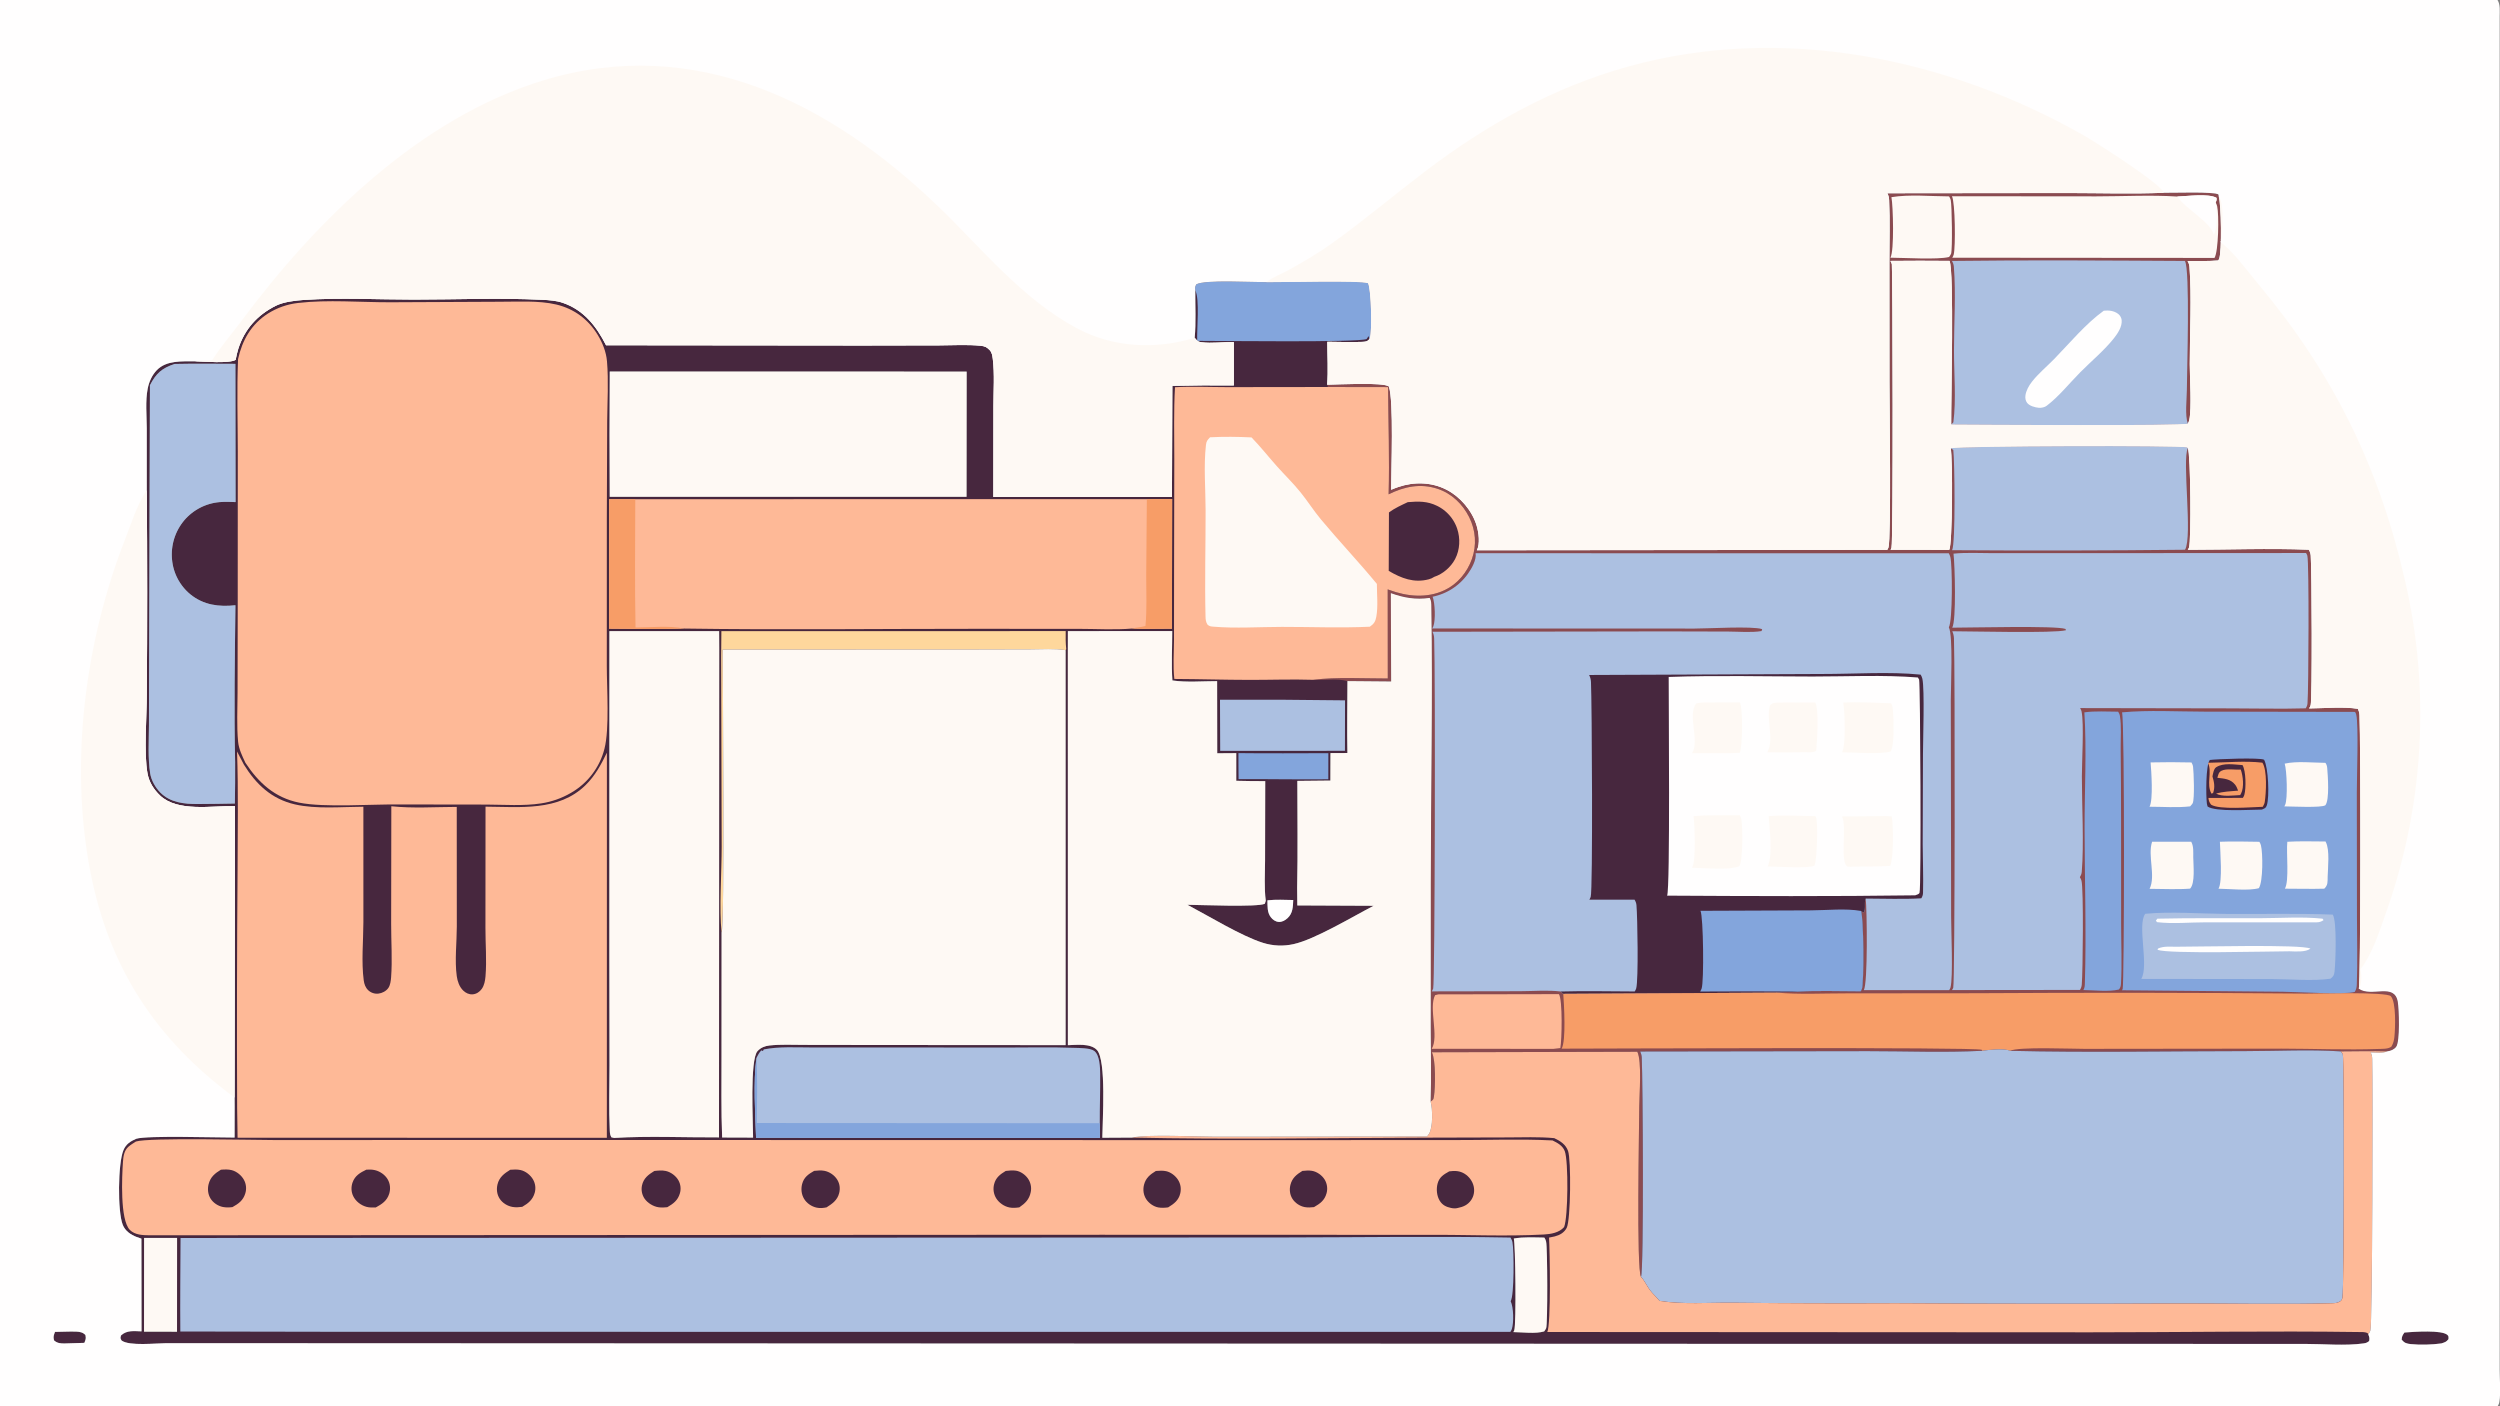 <?xml version="1.0" encoding="utf-8" ?>
<svg xmlns="http://www.w3.org/2000/svg" xmlns:xlink="http://www.w3.org/1999/xlink" width="1600" height="900">
	<rect width="100%" height="100%" fill="#808080" stroke="none"/>
	<g>
		<path fill="#47273E" transform="scale(0.879 0.879)" d="M1575.5 140.382C1581.24 140.528 1612.52 139.389 1615.22 141.614L1615.43 142.964C1617.24 148.035 1617.84 183.813 1615.69 188.575C1615.37 189.269 1615.44 189.133 1615.09 189.656C1607.67 190.245 1600.17 190.05 1592.73 190.024C1593.52 191.377 1594 192.633 1594.13 194.2C1595.8 215.238 1594.35 243.387 1594.34 265.084C1594.34 274.677 1595.87 297.544 1593.97 305.921C1593.77 306.807 1593.41 307.642 1592.99 308.446C1590.44 310.278 1435.8 309.24 1420.68 309.16C1420.54 293.126 1422.9 196.65 1419.45 189.953Q1397.9 189.735 1376.36 189.966C1376.81 190.699 1377.24 191.503 1377.44 192.339C1378.02 194.74 1378.51 394.801 1377.18 398.837C1376.91 399.66 1376.87 399.664 1376.48 400.29L1419.26 400.353C1421.67 396.238 1421.83 333.169 1420.31 326.338C1428.81 324.646 1586.2 324.22 1592.46 325.693L1592.98 326.251C1594.97 330.291 1595.51 393.914 1593.79 398.691C1593.58 399.261 1593.26 399.797 1592.92 400.3C1622.16 400.266 1651.83 399.111 1681.01 400.247C1681.82 401.6 1682.3 402.855 1682.42 404.425C1683.23 414.725 1683.55 509.003 1682.39 513.383C1682.16 514.266 1681.73 515.063 1681.23 515.818C1692.56 515.746 1705.65 514.381 1716.81 516.097C1717.42 517.586 1717.85 519 1717.93 520.617C1718.86 539.749 1718.84 716.154 1717.46 719.919C1726.83 726.327 1743.31 715.294 1745.81 729.313C1746.74 734.573 1747.55 758.583 1744.6 762.247C1743 764.246 1740.52 765.199 1738.06 765.499C1734.97 767.076 1729.6 766.308 1726.13 766.267C1726.85 767.843 1727.2 769.21 1727.24 770.933C1727.7 787.646 1727.41 964.504 1725.9 968.73C1725.53 969.766 1724.95 970.731 1724.36 971.65C1725.18 973.771 1725.39 974.205 1724.99 976.415C1723.43 977.605 1722.8 977.881 1720.85 978.152C1707.35 980.022 1691.85 978.499 1678.09 978.501L1584.25 978.492L1258.92 978.458L121.158 977.963C113.461 977.996 94.063 980.196 88.529 976.025C87.526 974.21 87.566 974.351 88.108 972.344C92.381 968.329 97.645 969.241 103.052 969.371L102.97 901.842Q101.214 901.32 99.507 900.656C95.161 898.955 91.213 896.331 89.401 891.836C85.508 882.185 85.869 846.918 89.877 837.428C91.737 833.022 94.974 830.933 99.214 829.121C107.011 826.664 157.85 828.285 170.807 828.249L170.85 805.604L170.814 799.175L171.1 586.941C154.489 586.552 129.299 591.472 116.417 579.108C111.898 574.771 108.542 569.419 107.401 563.201C104.691 548.423 106.885 521.615 106.889 505.66Q107.454 431.233 106.878 356.806L106.868 311.708C106.819 302.574 105.777 291.927 107.54 282.966C108.509 278.044 110.707 273.039 114.259 269.429C121.325 262.246 132.474 263.178 141.721 263.077C148.36 263.225 166.747 264.824 171.575 262.023C172.088 259.285 172.652 256.551 173.509 253.898C178.116 239.651 187.322 229.434 200.593 222.719C206.454 219.753 215.039 218.784 221.586 218.354C247.823 216.629 275.03 218.111 301.351 218.105C332.339 218.097 363.904 216.785 394.809 218.273C399.63 218.505 404.98 218.869 409.553 220.408C424.967 225.598 434.22 237.484 441.271 251.382L627.599 251.572L684.089 251.461C694.026 251.441 704.382 250.761 714.247 251.764C716.979 252.041 718.617 252.855 720.541 254.859C722.222 256.609 722.553 258.923 722.846 261.293C724.212 272.344 723.331 284.389 723.33 295.542L723.264 361.842L853.302 361.806L853.563 280.92Q875.955 280.37 898.352 280.633L898.349 249.061C890.598 248.949 882.56 250.169 874.857 249.227C872.127 248.894 871.506 247.955 869.843 245.95C870.922 234.729 870.209 222.673 870.275 211.351C870.062 209.181 870.016 208.889 871.051 206.993C877.377 203.47 912.235 205.519 922.055 205.438C933.413 205.599 990.34 203.988 996.068 206.164C998.373 210.917 999.125 241.25 997.38 246.181C997.284 246.451 997.174 246.715 997.072 246.982C995.232 248.921 993.995 248.846 991.356 248.94C983.09 249.238 974.702 248.893 966.423 248.841C966.449 259.107 967.131 269.905 966.321 280.111C973.644 280.021 1007.3 278.177 1011.25 281.414C1014.83 292.32 1012.9 341.676 1012.9 356.62Q1015.49 355.47 1018.17 354.575C1029.68 350.672 1042.27 350.962 1053.21 356.57C1063.27 361.727 1071.9 371.903 1075.14 382.776C1076.59 387.656 1077.76 395.982 1075.29 400.663L1374.12 400.349C1374.47 399.779 1374.77 399.271 1374.99 398.639C1377.08 392.723 1375.73 291.363 1375.73 278.315L1375.67 190.819C1375.65 175.911 1376.2 160.725 1375.49 145.846C1375.4 143.877 1375.1 142.464 1374.17 140.709L1506.08 140.554C1529.16 140.576 1552.45 141.331 1575.5 140.382ZM944.599 568.575C944.605 594.527 945.002 620.554 944.448 646.497L944.573 659.25L1000.12 659.501C985.084 667.277 957.266 684.045 941.872 687.408Q940.494 687.719 939.099 687.939Q937.703 688.159 936.296 688.286Q934.889 688.412 933.477 688.446Q932.064 688.48 930.653 688.421Q929.242 688.361 927.837 688.208Q926.433 688.056 925.041 687.811Q923.65 687.566 922.278 687.229Q920.906 686.893 919.559 686.467C904.069 681.659 879.731 666.766 864.553 658.769C873.318 658.846 915.839 660.62 920.914 658.027L921.612 655.855C920.357 646.448 921.09 635.933 921.092 626.431L921.221 568.745Q910.668 568.759 900.118 568.489L900.124 548.362L886.264 548.462L886.19 495.937C875.753 495.924 863.912 496.974 853.63 495.436C852.785 483.674 853.524 471.314 853.506 459.488L777.524 459.511L777.495 477.714L777.527 760.993C783.7 760.838 793.861 759.471 798.607 764.428C805.714 771.852 802.685 816.523 802.611 828.388L824.211 828.265C836.264 825.759 870.371 827.646 884.932 827.626L1038.98 827.464C1039.54 826.823 1040.09 826.162 1040.51 825.426C1043.42 820.417 1043.09 807.68 1041.63 802.068C1042.24 784.119 1041.71 765.953 1041.71 747.981L1041.75 642.975C1041.79 576.044 1043.23 508.868 1042.16 441.971C1042.12 439.489 1042.21 437.576 1040.98 435.342C1030.79 436.785 1022.21 435.3 1012.66 431.86L1012.91 496.183L981.089 495.902C981.045 513.345 980.714 530.838 981.059 548.274L968.72 548.334L968.658 568.332L944.599 568.575ZM525.391 678.879L525.341 768.795C525.373 788.576 524.996 808.439 525.787 828.203L548.321 828.276C548.341 817.734 545.852 771.48 551.567 765.303C553.888 762.794 556.881 761.586 560.211 761.222C568.464 760.318 577.113 760.782 585.413 760.788L630.163 760.856L775.865 760.961L775.864 473.371C767.735 472.121 758.667 472.774 750.431 472.803L706.052 472.918L526.224 472.985C526.239 493.721 527.757 675.952 525.391 678.879ZM104.868 969.571L128.884 969.619L128.922 901.325L104.92 901.321L104.868 969.571ZM171.527 365.57L171.406 264.914C156.656 264.904 141.864 264.665 127.12 265.001C117.874 268.063 113.591 271.907 109.169 280.503L108.586 474.832L108.444 528.122C108.397 539.555 107.596 551.806 109.342 563.101C110.112 568.082 113.144 573.403 116.648 576.972C123.934 584.395 134.103 585.433 143.955 585.401C152.973 585.372 161.996 585.184 171.013 585.031Q171.281 570.024 171.196 555.015C170.323 516.969 171.002 478.731 171.415 440.674C159.471 442.018 148.169 440.549 138.55 432.7Q137.842 432.115 137.164 431.496Q136.485 430.876 135.839 430.224Q135.192 429.572 134.579 428.888Q133.965 428.204 133.386 427.491Q132.807 426.778 132.265 426.037Q131.722 425.296 131.216 424.529Q130.711 423.762 130.244 422.971Q129.778 422.18 129.351 421.366Q128.924 420.553 128.538 419.719Q128.152 418.886 127.808 418.034Q127.464 417.182 127.162 416.315Q126.861 415.447 126.602 414.565Q126.344 413.684 126.13 412.79Q125.916 411.897 125.747 410.994Q125.577 410.091 125.453 409.181Q125.328 408.271 125.249 407.356Q125.158 406.397 125.115 405.434Q125.071 404.471 125.076 403.508Q125.081 402.544 125.134 401.582Q125.187 400.62 125.288 399.662Q125.389 398.704 125.537 397.752Q125.686 396.799 125.882 395.856Q126.078 394.913 126.32 393.98Q126.563 393.048 126.852 392.128Q127.141 391.209 127.475 390.306Q127.81 389.402 128.189 388.516Q128.568 387.63 128.991 386.764Q129.414 385.899 129.879 385.055Q130.345 384.211 130.852 383.392Q131.359 382.573 131.906 381.78Q132.453 380.987 133.039 380.222Q133.625 379.457 134.249 378.723Q134.852 378.021 135.487 377.349Q136.123 376.678 136.791 376.038Q137.459 375.398 138.157 374.791Q138.855 374.184 139.581 373.612Q140.308 373.039 141.061 372.503Q141.815 371.967 142.594 371.467Q143.372 370.968 144.174 370.508Q144.976 370.047 145.8 369.626Q146.623 369.204 147.466 368.824Q148.309 368.443 149.169 368.104Q150.03 367.764 150.905 367.467Q151.781 367.17 152.67 366.916Q153.56 366.661 154.46 366.45Q155.361 366.24 156.27 366.073Q157.18 365.906 158.097 365.783Q159.013 365.661 159.935 365.583C163.75 365.275 167.703 365.379 171.527 365.57ZM941.604 655.304C935.39 655.221 928.988 654.806 922.81 655.533C922.956 659.834 922.512 664.162 925.244 667.783C926.616 669.604 928.615 671.04 930.94 671.236C933.445 671.446 935.709 670.126 937.485 668.479C941.378 664.868 941.38 660.242 941.604 655.304ZM1101.86 969.899C1108.42 969.979 1118.21 971.275 1124.34 969.375C1124.76 968.692 1125.5 967.791 1125.76 967.061C1126.91 963.851 1126.76 908.554 1125.71 903.969C1125.48 902.939 1125 901.988 1124.44 901.1C1117.09 901.018 1109.44 900.496 1102.18 901.768C1103.38 904.813 1104.11 964.281 1102.52 968.648C1102.35 969.132 1102.13 969.446 1101.86 969.899ZM443.938 361.71L703.737 361.721L703.823 270.543L443.966 270.512Q443.625 316.112 443.938 361.71ZM443.708 459.518L443.674 697.189L443.792 775.671C443.782 791.521 443.229 807.601 443.991 823.42C444.08 825.263 444.254 826.44 445.148 828.081L447.117 828.527C472.269 827.012 498.249 828.243 523.499 828.122L523.667 472.333L523.603 459.504L443.708 459.518Z"/>
		<path fill="#8B4B50" transform="scale(0.879 0.879)" d="M1575.5 140.382C1581.24 140.528 1612.52 139.389 1615.22 141.614L1615.43 142.964C1617.24 148.035 1617.84 183.813 1615.69 188.575C1615.37 189.269 1615.44 189.133 1615.09 189.656C1607.67 190.245 1600.17 190.05 1592.73 190.024C1593.52 191.377 1594 192.633 1594.13 194.2C1595.8 215.238 1594.35 243.387 1594.34 265.084C1594.34 274.677 1595.87 297.544 1593.97 305.921C1593.77 306.807 1593.41 307.642 1592.99 308.446C1590.44 310.278 1435.8 309.24 1420.68 309.16C1420.54 293.126 1422.9 196.65 1419.45 189.953Q1397.9 189.735 1376.36 189.966C1376.81 190.699 1377.24 191.503 1377.44 192.339C1378.02 194.74 1378.51 394.801 1377.18 398.837C1376.91 399.66 1376.87 399.664 1376.48 400.29L1419.26 400.353C1421.67 396.238 1421.83 333.169 1420.31 326.338C1428.81 324.646 1586.2 324.22 1592.46 325.693L1592.98 326.251C1594.97 330.291 1595.51 393.914 1593.79 398.691C1593.58 399.261 1593.26 399.797 1592.92 400.3C1622.16 400.266 1651.83 399.111 1681.01 400.247C1681.82 401.6 1682.3 402.855 1682.42 404.425C1683.23 414.725 1683.55 509.003 1682.39 513.383C1682.16 514.266 1681.73 515.063 1681.23 515.818C1692.56 515.746 1705.65 514.381 1716.81 516.097C1717.42 517.586 1717.85 519 1717.93 520.617C1718.86 539.749 1718.84 716.154 1717.46 719.919C1726.83 726.327 1743.31 715.294 1745.81 729.313C1746.74 734.573 1747.55 758.583 1744.6 762.247C1743 764.246 1740.52 765.199 1738.06 765.499C1726.86 765.159 1715.54 765.502 1704.33 765.521C1681.55 763.993 1657.9 765.309 1635.03 765.317C1577.9 765.338 1520.57 766.478 1463.47 765.104C1459.6 763.039 1447.7 764.404 1443.21 765.082C1415.74 766.502 1387.66 765.34 1360.13 765.343L1194.25 765.603C1194.86 767.035 1195.28 768.401 1195.36 769.96C1196.15 786.487 1196.98 924.237 1194.82 929.75C1191.39 924.683 1193.5 819.703 1193.55 805.653C1193.59 796.735 1195.56 772.808 1192.14 765.78L1042.53 766.15C1045.5 772.007 1045.07 791.588 1044.06 798.267C1043.69 800.718 1043.55 800.655 1041.63 802.068C1042.24 784.119 1041.71 765.953 1041.71 747.981L1041.75 642.975C1041.79 576.044 1043.23 508.868 1042.16 441.971C1042.12 439.489 1042.21 437.576 1040.98 435.342C1030.79 436.785 1022.21 435.3 1012.66 431.86L1012.91 496.183L981.089 495.902C974.03 493.838 963.582 495.47 955.987 494.97C973.473 492.802 992.74 494.045 1010.44 494.009L1010.38 429.097Q1010.96 429.331 1011.55 429.548C1024.59 434.372 1039 435.779 1051.92 429.634C1061.29 425.179 1068.31 416.651 1071.73 406.934C1075.28 396.893 1074.49 386.144 1069.75 376.63C1064.96 367.018 1056.94 359.271 1046.65 355.879C1034.22 351.781 1022.42 354.267 1011.04 359.92C1011.77 333.991 1010.84 307.801 1010.65 281.851L966.843 281.777L966.321 280.111C973.644 280.021 1007.3 278.177 1011.25 281.414C1014.83 292.32 1012.9 341.676 1012.9 356.62Q1015.49 355.47 1018.17 354.575C1029.68 350.672 1042.27 350.962 1053.21 356.57C1063.27 361.727 1071.9 371.903 1075.14 382.776C1076.59 387.656 1077.76 395.982 1075.29 400.663L1374.12 400.349C1374.47 399.779 1374.77 399.271 1374.99 398.639C1377.08 392.723 1375.73 291.363 1375.73 278.315L1375.67 190.819C1375.65 175.911 1376.2 160.725 1375.49 145.846C1375.4 143.877 1375.1 142.464 1374.17 140.709L1506.08 140.554C1529.16 140.576 1552.45 141.331 1575.5 140.382Z"/>
		<path fill="#ACC0E1" transform="scale(0.879 0.879)" d="M1074.4 402.806L1418.91 402.816C1419.39 403.701 1419.8 404.611 1420.05 405.594C1421.59 411.713 1421.74 452.165 1418.95 456.756C1422.13 462.775 1420.37 500.653 1420.38 509.324L1420.61 666.994C1420.62 677.691 1422.15 711.495 1420.16 718.986C1419.96 719.734 1419.62 720.27 1419.21 720.91L1357.04 720.935C1360.03 716.002 1359.35 662.561 1358.44 654.24C1358.39 654.369 1358.33 654.497 1358.29 654.628C1357.17 657.834 1358.71 661.994 1356.84 664.563L1354.93 663.247C1357.07 667.399 1357.25 715.857 1355.67 720.037C1355.43 720.661 1355.11 721.205 1354.73 721.748C1339.52 721.762 1324.03 721.156 1308.85 721.963C1303.81 722.539 1298.66 721.997 1293.67 722.734L1138.21 723.619L1136.38 721.918C1126.88 720.736 1116.04 721.693 1106.42 721.705L1042.49 721.823C1042.91 721.152 1043.22 720.516 1043.5 719.77C1044.77 716.369 1045.16 488.09 1044.21 464.764C1044.13 462.993 1043.77 461.601 1043.01 459.987L1212.68 459.715L1258.48 459.834C1266.22 459.864 1274.99 460.713 1282.6 459.483L1283.03 458.063C1275.73 455.696 1243.42 457.693 1233.75 457.662L1042.75 457.588C1043.08 457.093 1043.41 456.563 1043.62 456.003C1045.31 451.452 1044.85 439.03 1043.09 434.462Q1044.05 434.267 1045.01 434.028Q1045.96 433.788 1046.9 433.503Q1047.84 433.219 1048.77 432.89Q1049.69 432.561 1050.6 432.189Q1051.51 431.817 1052.4 431.403Q1053.29 430.988 1054.16 430.532Q1055.04 430.076 1055.88 429.579Q1056.73 429.083 1057.55 428.547Q1058.38 428.01 1059.18 427.436Q1059.97 426.862 1060.74 426.25Q1061.51 425.639 1062.25 424.992Q1062.99 424.345 1063.7 423.663Q1064.41 422.982 1065.08 422.268Q1065.76 421.554 1066.4 420.809Q1067.04 420.064 1067.65 419.29Q1068.25 418.515 1068.82 417.713C1071.51 413.967 1075.15 407.559 1074.4 402.806Z"/>
		<path fill="#47273E" transform="scale(0.879 0.879)" d="M1157.04 491.459L1326.95 490.725C1350.14 490.757 1375.53 488.91 1398.42 491.198C1398.96 492.112 1399.48 493.191 1399.69 494.238C1401.39 502.39 1400.13 538.772 1400.11 549.006L1399.91 614.691C1399.95 626.423 1400.49 638.303 1400.16 650.019C1400.12 651.602 1399.73 652.7 1398.89 654.055C1385.54 654.855 1371.83 654.245 1358.44 654.24C1358.39 654.369 1358.33 654.497 1358.29 654.628C1357.17 657.834 1358.71 661.994 1356.84 664.563L1354.93 663.247C1357.07 667.399 1357.25 715.857 1355.67 720.037C1355.43 720.661 1355.11 721.205 1354.73 721.748C1339.52 721.762 1324.03 721.156 1308.85 721.963C1303.81 722.539 1298.66 721.997 1293.67 722.734L1138.21 723.619L1136.38 721.918C1154.28 721.391 1172.32 721.865 1190.23 721.891C1190.68 721.199 1191.09 720.459 1191.32 719.658C1193.05 713.357 1192.26 667.641 1191.51 659.042C1191.38 657.537 1190.9 656.338 1190.12 655.051L1157.2 655.066C1157.6 654.412 1157.91 653.787 1158.18 653.062C1159.82 648.682 1159.09 511.123 1158.39 496.6C1158.3 494.677 1157.9 493.185 1157.04 491.459Z"/>
		<path fill="#83A5DC" transform="scale(0.879 0.879)" d="M1238.12 663.165L1318.57 662.836C1330.13 662.788 1343.64 661.248 1354.93 663.247C1357.07 667.399 1357.25 715.857 1355.67 720.037C1355.43 720.661 1355.11 721.205 1354.73 721.748C1339.52 721.762 1324.03 721.156 1308.85 721.963Q1273.36 721.689 1237.88 721.935C1238.31 721.247 1238.64 720.583 1238.93 719.821C1240.77 715.007 1240.24 667.388 1238.12 663.165Z"/>
		<path fill="#FFFEFE" transform="scale(0.879 0.879)" d="M1214.97 492.889C1249.76 491.641 1284.87 492.555 1319.7 492.579C1345.02 492.597 1371.21 491.253 1396.43 493.282C1396.76 493.784 1397.06 494.286 1397.31 494.832C1398.19 496.77 1398.95 647.221 1397.6 650.088C1397.09 651.176 1395.55 651.438 1394.46 651.885C1334.3 652.743 1273.99 652.474 1213.83 652.121C1216.12 647.065 1214.93 510.246 1214.97 492.889Z"/>
		<path fill="#FEF9F4" transform="scale(0.879 0.879)" d="M1233.11 594.221C1244.23 593.3 1255.6 593.679 1266.76 593.614C1267.24 594.602 1267.74 595.631 1267.92 596.727C1268.87 602.523 1269.08 627.008 1266.38 630.67C1259.43 633.815 1240.15 631.908 1231.95 631.799C1235.07 626.811 1233.86 601.22 1233.11 594.221Z"/>
		<path fill="#FEF9F4" transform="scale(0.879 0.879)" d="M1369.45 594.222C1372.14 594.091 1374.64 594.138 1377.32 594.397C1378.68 600.641 1378.81 625.306 1376.23 630.483C1367.41 630.948 1358.5 630.844 1349.67 630.994C1348.43 631.064 1346.97 631.233 1345.75 631.054C1339.01 630.074 1345.15 601.26 1341.1 594.437L1369.45 594.222Z"/>
		<path fill="#FEF9F4" transform="scale(0.879 0.879)" d="M1342.1 511.555C1353.47 510.832 1365.48 511.813 1376.9 512.038C1377.44 513.005 1377.9 514.021 1378.04 515.128C1378.78 521.299 1379.59 542.95 1376.57 547.113C1370.26 549.382 1349.09 547.825 1341.18 547.71C1344.12 542.784 1343.18 518.138 1342.1 511.555Z"/>
		<path fill="#FEF9F4" transform="scale(0.879 0.879)" d="M1239.11 511.555Q1252.98 511.324 1266.86 511.358C1269.11 516.75 1268.77 543.02 1266.75 548.127L1259.91 548.399L1231.97 548.416C1237.78 538.992 1228.38 520.921 1234.99 512.11L1239.11 511.555Z"/>
		<path fill="#FEF9F4" transform="scale(0.879 0.879)" d="M1287.78 594.222C1298.97 593.407 1310.57 594.122 1321.8 594.249C1322.04 594.688 1322.06 594.696 1322.28 595.222C1323.78 598.794 1322.98 625.636 1321.25 629.782L1320.97 630.325C1316.76 632.498 1293.25 630.922 1287.06 630.873C1291.03 621.797 1288.35 604.039 1287.78 594.222Z"/>
		<path fill="#FEF9F4" transform="scale(0.879 0.879)" d="M1295.45 511.555C1304.2 511.401 1312.98 511.529 1321.74 511.528C1324.45 516.286 1323.04 540.247 1322.36 546.67C1320.14 548.161 1316.73 547.663 1314.12 547.661Q1300.45 547.928 1286.77 547.715C1286.83 547.6 1286.9 547.489 1286.96 547.371C1287.06 547.177 1287.14 546.977 1287.23 546.781C1291.64 537.584 1285.91 523.929 1288.66 513.704C1290.89 511.336 1292.27 511.813 1295.45 511.555Z"/>
		<path fill="#F79D67" transform="scale(0.879 0.879)" d="M1293.67 722.734C1310.36 724.205 1327.77 723.241 1344.56 723.263L1438.53 723.169Q1558.82 722.414 1679.11 723.432C1686.13 723.461 1737.85 722.006 1740.79 725.364C1744.74 729.866 1744.01 748.563 1743.38 754.818C1743.1 757.539 1742.57 759.718 1741.14 762.085C1738.75 763.872 1734.67 763.645 1731.74 763.748C1708.29 764.568 1684.54 763.541 1661.05 763.509L1517.68 763.673C1508.64 763.699 1469.53 761.989 1463.47 765.104C1459.6 763.039 1447.7 764.404 1443.21 765.082L1442.95 764.361C1437.8 762.251 1164.28 763.536 1137.02 763.526C1140.37 757.955 1138.77 731.241 1138.21 723.619L1293.67 722.734Z"/>
		<path fill="#ACC0E1" transform="scale(0.879 0.879)" d="M1421.21 189.997C1477.7 189.246 1534.33 189.683 1590.83 189.999C1594.69 195.955 1592.31 271.188 1592.25 284.082C1592.22 290.582 1590.74 302.572 1592.99 308.446C1590.44 310.278 1435.8 309.24 1420.68 309.16L1422.24 307.457C1424.37 291.144 1422.68 271.721 1422.69 255.111C1422.7 235.121 1424.16 214.079 1422.6 194.192C1422.47 192.621 1422 191.359 1421.21 189.997Z"/>
		<path fill="#FFFEFE" transform="scale(0.879 0.879)" d="M1531.77 226.221C1535.36 225.845 1539.19 226.233 1542.15 228.488Q1542.43 228.698 1542.68 228.935Q1542.94 229.172 1543.17 229.434Q1543.39 229.696 1543.59 229.981Q1543.79 230.265 1543.96 230.569Q1544.13 230.872 1544.27 231.192Q1544.41 231.511 1544.51 231.843Q1544.62 232.175 1544.69 232.516Q1544.76 232.857 1544.79 233.203C1545.2 237.815 1541.96 242.733 1539.24 246.164C1532.17 255.11 1522.77 262.85 1514.74 270.952C1506.95 278.799 1498.95 288.813 1490.25 295.388C1488.98 296.341 1487.57 296.707 1486.02 296.898C1485.45 296.937 1484.93 296.959 1484.36 296.902C1481.63 296.628 1477.66 295.589 1475.91 293.271C1474.79 291.791 1474.48 289.88 1474.7 288.076C1475.15 284.44 1477.19 280.867 1479.4 278.014C1484.01 272.053 1490.3 266.882 1495.59 261.461C1506.94 249.819 1518.54 235.734 1531.77 226.221Z"/>
		<path fill="#ACC0E1" transform="scale(0.879 0.879)" d="M1420.31 326.338C1428.81 324.646 1586.2 324.22 1592.46 325.693L1592.98 326.251C1588.63 334.772 1596.55 390.39 1590.93 400.27Q1506.13 401.192 1421.32 400.592C1423.89 395.995 1423.21 335.763 1422.19 327.607L1420.31 326.338Z"/>
		<path fill="#ACC0E1" transform="scale(0.879 0.879)" d="M1422.34 403.11C1431.73 402.17 1441.67 402.744 1451.12 402.752L1502.76 402.754L1679.03 402.653C1679.42 403.294 1679.77 403.864 1679.98 404.596C1681.3 409.34 1680.91 501.945 1680.1 512.032C1679.99 513.462 1679.56 514.524 1678.8 515.736C1660.61 516.272 1642.26 515.772 1624.06 515.767L1514.54 515.56C1515.02 516.364 1515.37 517.09 1515.58 518.009C1517.44 526.497 1515.81 555.189 1515.81 565.379C1515.81 586.723 1517.4 614.448 1515.74 634.713C1515.62 636.215 1515.14 637.392 1514.34 638.667C1514.84 639.457 1515.27 640.284 1515.52 641.189C1517.13 647.001 1516.55 707.655 1515.73 716.969C1515.6 718.413 1515.17 719.528 1514.41 720.764L1421.23 720.87C1421.59 720.339 1421.93 719.786 1422.15 719.179C1423.41 715.713 1423.5 486.383 1422.68 464.87C1422.61 462.931 1422.23 461.389 1421.46 459.612C1434.19 459.601 1495.9 461.229 1504.24 458.856L1503.86 457.928C1496.99 455.408 1434.25 457.027 1421.4 457.02C1424.5 452.006 1423.33 410.926 1422.34 403.11Z"/>
		<path fill="#83A5DC" transform="scale(0.879 0.879)" d="M1545.05 518.666C1564.59 516.862 1585.25 518.14 1604.91 518.144L1714.7 518.337C1715.1 518.989 1715.42 519.618 1715.59 520.37C1717.39 528.193 1715.98 565.916 1716 576.903L1716.1 667.571C1716.12 683.9 1716.64 700.392 1715.99 716.699C1715.9 718.881 1715.65 720.349 1714.47 722.223C1706.77 724.402 1672.88 722.208 1662.04 722.086L1544.98 721.009C1545.16 720.718 1545.34 720.437 1545.5 720.138C1546.69 717.855 1547.09 525.577 1545.05 518.666Z"/>
		<path fill="#ACC0E1" transform="scale(0.879 0.879)" d="M1561.95 665.333C1580.75 663.554 1600.96 665.233 1619.93 665.41C1646.04 665.652 1672.39 664.924 1698.46 665.925C1701.63 670.652 1700.56 700.616 1699.77 707.491C1699.46 710.201 1698.87 710.956 1696.86 712.579C1684.23 714.466 1667.39 712.878 1654.42 712.861L1559.05 712.736C1564.86 703.155 1555.89 673.532 1561.95 665.333Z"/>
		<path fill="#FFFEFE" transform="scale(0.879 0.879)" d="M1583.87 689.333C1598.53 689.403 1676.36 687.359 1682.22 690.707C1678.69 693.422 1671.23 692.742 1666.93 692.631C1651.49 692.679 1579.34 694.667 1570.91 691.582L1571.24 690.64C1575.2 688.857 1579.63 689.28 1583.87 689.333Z"/>
		<path fill="#FFFEFE" transform="scale(0.879 0.879)" d="M1570.79 668.889C1595.81 668.314 1620.91 668.614 1645.94 668.541C1660.75 668.498 1676.36 667.357 1691.05 668.887L1691.76 669.959C1689.16 671.712 1687.24 671.627 1684.26 671.547L1606.05 671.532C1594.51 671.539 1581.87 672.808 1570.48 671.414L1569.72 670.244L1570.79 668.889Z"/>
		<path fill="#47273E" transform="scale(0.879 0.879)" d="M1608.95 553.333C1613.99 552.651 1645.36 551.479 1648.48 553.154C1651.61 558.855 1652.47 580.18 1650.49 586.315C1649.77 588.53 1648.9 588.49 1646.87 589.467C1638.42 589.469 1613.37 591.306 1607.39 587.261C1607.14 586.533 1606.91 585.767 1606.82 585.002C1606.12 579.314 1605.95 557.298 1608.95 553.333Z"/>
		<path fill="#F79D67" transform="scale(0.879 0.879)" d="M1607.62 555.385C1620.33 555.233 1634.68 553.808 1647.24 555.307C1650.89 560.696 1649.99 577.4 1648.95 583.978C1648.78 585.088 1648.27 586.039 1647.74 587.008C1647.66 587.149 1647.59 587.293 1647.51 587.436C1639.34 587.62 1615.95 589.785 1609.88 585.869C1608.62 584.192 1608.18 583.079 1607.96 580.994L1633.04 580.932C1633.47 580.264 1633.87 579.548 1634.09 578.778C1635.47 573.951 1635.3 561.303 1632.78 557.067C1626.67 556.705 1619.05 555.182 1613.63 558.605C1611.78 559.774 1611.32 563.306 1610.89 565.317C1612.15 569.488 1612.85 573.178 1611.36 577.389L1610.16 577.854C1606.23 570.961 1610.87 562.194 1607.62 555.385Z"/>
		<path fill="#F79D67" transform="scale(0.879 0.879)" d="M1614.45 566.315C1615.17 564.138 1615.24 562.325 1617.43 561.211C1621.16 559.312 1627.33 560.68 1631.5 560.31C1633.18 565.03 1634.07 573.138 1631.73 577.759C1631.47 578.261 1631.34 578.456 1631.07 578.904C1625.89 579.118 1618.16 580.344 1613.51 577.828C1618.61 576.337 1624.28 576.094 1629.56 575.657C1628.99 574.126 1628.38 572.56 1627.35 571.27C1624.02 567.102 1619.39 566.896 1614.45 566.315Z"/>
		<path fill="#FEF9F4" transform="scale(0.879 0.879)" d="M1566.94 612.889L1595.42 612.857C1597.31 616.209 1596.87 620.524 1596.91 624.265C1596.97 629.844 1598.43 643.097 1594.61 647.011C1584.94 647.761 1574.83 647.152 1565.11 647.149C1569.77 637.838 1563.56 623.003 1566.94 612.889Z"/>
		<path fill="#FEF9F4" transform="scale(0.879 0.879)" d="M1616.31 612.888C1625.86 612.473 1635.48 612.803 1645.04 612.913C1645.5 613.668 1645.95 614.498 1646.17 615.36C1647.65 621.192 1647.77 641.935 1644.68 646.667C1637.5 648.761 1623.16 647.133 1615.29 647.079C1618.39 641.889 1616.48 619.717 1616.31 612.888Z"/>
		<path fill="#FEF9F4" transform="scale(0.879 0.879)" d="M1665.4 612.889C1674.62 612.329 1683.97 612.665 1693.21 612.689C1693.28 612.825 1693.34 612.963 1693.42 613.098C1696.44 618.789 1694.93 631.79 1694.77 638.342C1694.68 642.051 1695.07 644.416 1692.3 647.055C1682.77 647.324 1673.16 647.059 1663.63 647.045C1666.94 641.302 1664.52 620.842 1665.4 612.889Z"/>
		<path fill="#FEF9F4" transform="scale(0.879 0.879)" d="M1565.85 555.111Q1580.73 554.756 1595.61 555.143C1596.15 556.112 1596.63 557.149 1596.77 558.256C1597.29 562.281 1597.98 581.564 1596.52 584.773C1596.19 585.499 1595.17 586.458 1594.65 587.111C1585.1 588.208 1574.71 587.384 1565.06 587.381C1567.85 582.54 1566.39 561.316 1565.85 555.111Z"/>
		<path fill="#FEF9F4" transform="scale(0.879 0.879)" d="M1663.48 555.999C1672.48 554.025 1683.9 555.343 1693.16 555.431C1693.96 556.6 1694.3 557.678 1694.43 559.081C1694.89 564.46 1696.26 582.431 1693.1 586.29C1690.38 588.322 1667.98 587.145 1663.21 587.12C1663.48 586.679 1663.5 586.663 1663.76 586.132C1665.85 581.72 1665.02 560.679 1663.48 555.999Z"/>
		<path fill="#FEF9F4" transform="scale(0.879 0.879)" d="M1421.2 142.878L1526.22 142.979C1545.77 142.98 1565.76 141.855 1585.25 143.097C1592.34 142.881 1607.97 140.703 1613.85 144.04C1614.04 145.653 1613.9 145.91 1613.21 147.404C1613.72 148.309 1614.08 149.199 1614.32 150.212C1615.77 156.212 1615.31 183.203 1612.37 187.795L1421.46 187.638C1421.89 186.938 1422.27 186.202 1422.48 185.404C1423.92 179.984 1423.59 146.988 1421.2 142.878Z"/>
		<path fill="#FFFEFE" transform="scale(0.879 0.879)" d="M1585.25 143.097C1592.34 142.881 1607.97 140.703 1613.85 144.04C1614.04 145.653 1613.9 145.91 1613.21 147.404C1614.16 152.904 1614.84 166.11 1611.85 170.832C1609.34 161.453 1591.1 151.944 1585.25 143.097Z"/>
		<path fill="#83A5DC" transform="scale(0.879 0.879)" d="M1517.63 518.666C1525.58 517.542 1534.18 518.157 1542.22 518.172C1542.85 519.199 1543.32 520.06 1543.51 521.27C1544.72 528.614 1543.99 537.358 1544.07 544.842Q1544.35 570.745 1544.35 596.649L1544.4 673.365C1544.42 687.475 1545.08 701.945 1544.3 716.025C1544.19 717.886 1543.98 718.942 1542.83 720.446C1535.36 722.319 1524.7 720.922 1516.89 720.853C1517.88 719.218 1517.93 717.768 1517.99 715.915C1519.14 678.456 1517.82 640.575 1517.78 603.074C1517.75 575.23 1519.37 546.41 1517.63 518.666Z"/>
		<path fill="#FEB997" transform="scale(0.879 0.879)" d="M1047.24 723.999L1135.07 723.827C1137.81 728.274 1137.18 757.164 1136.08 763.097L1131.06 763.673L1042.44 763.626C1047.92 754.813 1040.02 733.715 1044.91 724.575L1047.24 723.999Z"/>
		<path fill="#FEF9F4" transform="scale(0.879 0.879)" d="M1377.15 143.554C1390.19 141.394 1405.84 142.937 1419.16 142.987C1419.23 143.12 1419.29 143.254 1419.36 143.386C1419.75 144.101 1420.15 144.845 1420.33 145.642C1421.18 149.267 1421.68 181.656 1420.57 184.815C1420.32 185.533 1419.56 186.442 1419.14 187.112C1410.76 189.229 1386.23 187.657 1376.4 187.626C1379.32 182.804 1378.38 149.901 1377.15 143.554Z"/>
		<path fill="#ACC0E1" transform="scale(0.879 0.879)" d="M1443.21 765.082C1447.7 764.404 1459.6 763.039 1463.47 765.104C1520.57 766.478 1577.9 765.338 1635.03 765.317C1657.9 765.309 1681.55 763.993 1704.33 765.521C1704.74 766.11 1705.56 766.994 1705.8 767.633C1706.89 770.558 1706.73 938.07 1705.54 944.72C1705.37 945.711 1704.97 946.762 1704.11 947.347C1702.13 948.699 1700.23 948.836 1697.93 948.897C1662.41 949.829 1626.69 949.05 1591.15 949.038Q1485.83 949.582 1380.52 948.872Q1321.02 949.171 1261.53 948.504C1244.08 948.345 1225.49 949.907 1208.28 947.152L1208.01 946.816C1205.86 944.16 1203.28 941.941 1201.22 939.196C1199.12 936.39 1197.25 932.108 1194.82 929.75C1196.98 924.237 1196.15 786.487 1195.36 769.96C1195.28 768.401 1194.86 767.035 1194.25 765.603L1360.13 765.343C1387.66 765.34 1415.74 766.502 1443.21 765.082Z"/>
		<path fill="#FEB997" transform="scale(0.879 0.879)" d="M966.843 281.777L1010.65 281.851C1010.84 307.801 1011.77 333.991 1011.04 359.92C1022.42 354.267 1034.22 351.781 1046.65 355.879C1056.94 359.271 1064.96 367.018 1069.75 376.63C1074.49 386.144 1075.28 396.893 1071.73 406.934C1068.31 416.651 1061.29 425.179 1051.92 429.634C1039 435.779 1024.59 434.372 1011.55 429.548Q1010.96 429.331 1010.38 429.097L1010.44 494.009C992.74 494.045 973.473 492.802 955.987 494.97C940.655 494.475 925.138 495.053 909.786 495.031C891.537 495.004 873.284 494.433 855.028 494.342C853.992 485.24 854.736 475.326 854.792 466.153L854.846 416.913L855.002 334.197C855.022 316.837 854.501 299.26 855.518 281.937C868.186 281.212 881.235 281.867 893.942 281.871L966.843 281.777Z"/>
		<path fill="#FEF9F4" transform="scale(0.879 0.879)" d="M881.036 318.39C890.974 317.864 901.296 317.984 911.233 318.478C917.714 325.131 923.495 332.524 929.685 339.453C935.441 345.895 941.676 351.917 947.09 358.661C952.176 364.996 956.545 371.906 961.743 378.151C975.002 394.083 989.32 409.121 1002.5 425.139C1002.51 432.801 1003.45 441.521 1002.1 449.016C1001.45 452.62 1000.34 454.277 997.359 456.306C976.208 457.335 954.614 456.407 933.4 456.437C916.924 456.461 899.506 457.672 883.12 456.253C881.404 456.105 880.525 455.958 879.191 454.813C877.977 452.854 877.8 451.184 877.745 448.957C877.108 423.23 877.838 397.333 877.801 371.583C877.779 356.196 876.312 339.282 878.045 324.05C878.372 321.175 879.076 320.464 881.036 318.39Z"/>
		<path fill="#47273E" transform="scale(0.879 0.879)" d="M1025.01 365.616C1032.64 364.956 1039.22 364.804 1046.31 368.297Q1046.95 368.607 1047.57 368.949Q1048.19 369.291 1048.8 369.662Q1049.4 370.034 1049.99 370.435Q1050.57 370.836 1051.14 371.266Q1051.7 371.695 1052.24 372.152Q1052.79 372.609 1053.31 373.092Q1053.83 373.575 1054.32 374.083Q1054.82 374.591 1055.29 375.123Q1055.76 375.655 1056.2 376.209Q1056.64 376.763 1057.06 377.339Q1057.47 377.915 1057.86 378.51Q1058.24 379.105 1058.6 379.719Q1058.96 380.332 1059.28 380.963Q1059.61 381.593 1059.9 382.239Q1060.2 382.885 1060.46 383.544Q1060.72 384.203 1060.95 384.875C1063.37 392.04 1063 400.275 1059.47 407.017C1056.4 412.892 1050.57 417.967 1044.27 419.999C1043 420.862 1041.76 421.405 1040.28 421.794C1029.51 424.633 1020.34 421.062 1011.13 415.664L1011.29 373.103C1015.54 369.963 1020.25 367.857 1025.01 365.616Z"/>
		<path fill="#FEB997" transform="scale(0.879 0.879)" d="M1704.33 765.521C1715.54 765.502 1726.86 765.159 1738.06 765.499C1734.97 767.076 1729.6 766.308 1726.13 766.267C1726.85 767.843 1727.2 769.21 1727.24 770.933C1727.7 787.646 1727.41 964.504 1725.9 968.73C1725.53 969.766 1724.95 970.731 1724.36 971.65L1724.01 970.806C1722.1 969.646 1719.97 969.892 1717.81 969.862C1652.61 968.932 1587.26 970.086 1522.04 970.053L1126.59 969.832C1129.34 964.256 1128.46 910.577 1127.85 901.098Q1129.95 900.765 1132 900.237C1135.69 899.29 1138.87 897.511 1140.71 894.006C1143.64 888.41 1144.02 844.5 1141.7 838.007C1139.99 833.205 1136.03 830.751 1131.66 828.679C1120.36 827.603 1108.68 828.154 1097.32 828.16L1037.24 828.328C966.344 828.571 895.084 829.838 824.211 828.265C836.264 825.759 870.371 827.646 884.932 827.626L1038.98 827.464C1039.54 826.823 1040.09 826.162 1040.51 825.426C1043.42 820.417 1043.09 807.68 1041.63 802.068C1043.55 800.655 1043.69 800.718 1044.06 798.267C1045.07 791.588 1045.5 772.007 1042.53 766.15L1192.14 765.78C1195.56 772.808 1193.59 796.735 1193.55 805.653C1193.5 819.703 1191.39 924.683 1194.82 929.75C1197.25 932.108 1199.12 936.39 1201.22 939.196C1203.28 941.941 1205.86 944.16 1208.01 946.816L1208.28 947.152C1225.49 949.907 1244.08 948.345 1261.53 948.504Q1321.02 949.171 1380.52 948.872Q1485.83 949.581 1591.15 949.038C1626.69 949.05 1662.41 949.829 1697.93 948.897C1700.23 948.836 1702.13 948.699 1704.11 947.347C1704.97 946.762 1705.37 945.711 1705.54 944.72C1706.73 938.07 1706.89 770.558 1705.8 767.633C1705.56 766.994 1704.74 766.11 1704.33 765.521Z"/>
		<path fill="#83A5DC" transform="scale(0.879 0.879)" d="M922.055 205.438C933.413 205.599 990.34 203.988 996.068 206.164C998.373 210.917 999.125 241.25 997.38 246.181C997.284 246.451 997.174 246.715 997.072 246.982L996.486 244.715L995.03 246.837C989.667 249.47 887.349 248.152 871.68 248.186C871.329 239.788 873.596 217.765 870.275 211.351C870.062 209.181 870.016 208.889 871.051 206.993C877.377 203.47 912.235 205.519 922.055 205.438Z"/>
		<path fill="#FEB997" transform="scale(0.879 0.879)" d="M173.327 261.459C176.399 247.617 182.933 236.071 195.135 228.264Q196.37 227.483 197.647 226.774Q198.924 226.064 200.239 225.428Q201.554 224.791 202.903 224.23Q204.252 223.669 205.631 223.186Q207.009 222.702 208.413 222.297Q209.817 221.892 211.241 221.566Q212.665 221.241 214.106 220.997Q215.546 220.753 216.998 220.591C238.832 218.038 262.223 220.145 284.243 220.084L362.924 219.705C376.32 219.77 391.947 218.626 405.008 221.712C418.008 224.783 428.352 232.52 435.251 243.927C438.763 249.735 441.38 256.282 441.952 263.086C443.158 277.449 442.228 292.223 442.095 306.641L441.828 376.668L441.809 485.093C441.813 501.214 443.867 530.476 440.103 545.2Q439.782 546.456 439.399 547.694Q439.016 548.932 438.572 550.149Q438.127 551.366 437.623 552.559Q437.118 553.753 436.554 554.919Q435.99 556.086 435.368 557.223Q434.747 558.36 434.069 559.464Q433.391 560.569 432.659 561.638Q431.927 562.707 431.143 563.738Q430.358 564.769 429.523 565.76Q428.687 566.751 427.804 567.698Q426.92 568.646 425.99 569.548Q425.06 570.45 424.086 571.304Q423.112 572.159 422.096 572.963Q421.08 573.768 420.026 574.521Q418.971 575.273 417.88 575.972Q416.79 576.672 415.665 577.315Q413.164 578.772 410.536 579.986Q407.909 581.2 405.179 582.161Q402.448 583.123 399.64 583.822Q396.831 584.521 393.969 584.952C381.167 586.945 367.197 585.877 354.24 585.81L291.323 585.723C270.825 585.416 236.464 588.164 217.797 584.406C200.09 580.841 188.242 569.918 178.663 555.345C176.436 550.586 173.884 545.423 173.374 540.124C172.246 528.397 172.943 516.037 172.966 504.232L173.092 437.451L173.136 328.655C173.109 306.327 172.394 283.762 173.327 261.459Z"/>
		<path fill="#FEB997" transform="scale(0.879 0.879)" d="M447.785 830.034L886.67 830.127L1057.09 830.091C1081.37 830.194 1106.14 829.109 1130.37 830.348C1134.04 832.116 1137.79 834.127 1139.32 838.185C1142.05 845.462 1141.75 886.286 1138.82 893.443C1135.18 897.569 1129.21 898.565 1123.96 898.85C1096.03 900.365 1067.26 898.9 1039.23 899.1L801.889 899.034L108.839 899.409C104.027 899.395 98.191 899.189 94.557 895.515C87.257 888.133 88.828 856.269 89.517 846.08C89.788 842.075 90.315 837.693 93.558 834.895C95.204 833.474 97.136 832.341 98.951 831.15C107.933 828.177 185.14 830.07 199.303 830.067L447.785 830.034Z"/>
		<path fill="#47273E" transform="scale(0.879 0.879)" d="M371.526 851.694C373.928 851.491 376.626 851.379 379.001 851.905C382.689 852.723 386.238 855.54 388.108 858.782Q388.418 859.32 388.674 859.886Q388.93 860.452 389.128 861.04Q389.327 861.629 389.467 862.234Q389.607 862.839 389.687 863.455Q389.767 864.071 389.786 864.691Q389.805 865.312 389.763 865.932Q389.721 866.552 389.618 867.164Q389.515 867.776 389.353 868.376C387.943 873.494 384.657 876.131 380.243 878.691C377.868 879.004 375.577 879.193 373.2 878.78C369.507 878.138 365.914 875.978 363.846 872.821C361.802 869.703 361.363 865.949 362.227 862.37C363.499 857.102 367.124 854.397 371.526 851.694Z"/>
		<path fill="#47273E" transform="scale(0.879 0.879)" d="M266.743 851.629C268.916 851.482 271.015 851.494 273.143 852.017C276.804 852.916 280.372 855.414 282.282 858.688C284.145 861.881 284.464 865.71 283.362 869.219C281.76 874.321 278.054 876.727 273.604 879.156C271.314 879.216 268.992 879.306 266.763 878.686C262.709 877.558 258.96 874.661 257.137 870.831C255.661 867.731 255.563 864.172 256.699 860.95C258.452 855.982 262.25 853.8 266.743 851.629Z"/>
		<path fill="#47273E" transform="scale(0.879 0.879)" d="M160.854 851.662C163.512 851.466 166.185 851.31 168.792 852.003C172.4 852.961 175.871 855.825 177.635 859.087Q177.936 859.645 178.18 860.229Q178.423 860.814 178.608 861.42Q178.793 862.026 178.917 862.647Q179.041 863.269 179.103 863.899Q179.165 864.53 179.164 865.163Q179.163 865.797 179.1 866.427Q179.036 867.057 178.911 867.679Q178.785 868.3 178.599 868.905C177.059 874.025 173.741 876.404 169.246 878.894C166.964 879.202 164.657 879.255 162.387 878.823C158.764 878.134 155.205 875.783 153.274 872.631C151.392 869.558 151.005 865.737 151.862 862.276C153.159 857.046 156.417 854.339 160.854 851.662Z"/>
		<path fill="#47273E" transform="scale(0.879 0.879)" d="M476.399 852.595C479.13 852.272 482.073 851.992 484.789 852.588C488.458 853.394 492.159 856.177 493.988 859.445Q494.284 859.979 494.526 860.54Q494.768 861.101 494.952 861.684Q495.137 862.266 495.263 862.864Q495.389 863.462 495.456 864.069Q495.522 864.677 495.527 865.287Q495.533 865.898 495.478 866.507Q495.423 867.115 495.307 867.715Q495.192 868.315 495.018 868.901C493.559 873.966 490.226 876.439 485.847 878.972C483.758 879.199 481.712 879.299 479.62 879.024C475.754 878.517 471.533 875.944 469.315 872.746Q468.963 872.229 468.664 871.68Q468.366 871.13 468.124 870.554Q467.881 869.978 467.698 869.38Q467.515 868.782 467.393 868.169Q467.27 867.555 467.21 866.933Q467.15 866.311 467.152 865.685Q467.154 865.06 467.219 864.438Q467.284 863.816 467.411 863.204C468.524 857.911 472.02 855.294 476.399 852.595Z"/>
		<path fill="#47273E" transform="scale(0.879 0.879)" d="M592.766 852.516C595.222 852.268 597.752 851.996 600.199 852.462C604 853.186 607.622 855.692 609.64 858.989C611.45 861.946 611.836 865.366 611 868.71C609.725 873.808 606.015 876.454 601.789 879.094C599.302 879.558 597.179 879.838 594.65 879.294C590.916 878.491 587.409 876.134 585.439 872.854C583.514 869.649 583.095 865.791 584 862.194C585.258 857.189 588.513 854.95 592.766 852.516Z"/>
		<path fill="#47273E" transform="scale(0.879 0.879)" d="M1055.18 852.872C1059.2 852.279 1062.92 852.442 1066.42 854.638C1069.66 856.668 1072.14 860.02 1072.99 863.764C1073.76 867.204 1073.17 870.833 1071.16 873.753C1068.67 877.348 1065.41 878.715 1061.28 879.556C1059.74 879.998 1058.01 879.833 1056.45 879.502C1052.96 878.765 1050.25 877.447 1048.3 874.317C1046.09 870.782 1045.64 865.745 1046.71 861.761C1047.99 856.963 1051.14 855.151 1055.18 852.872Z"/>
		<path fill="#47273E" transform="scale(0.879 0.879)" d="M732.273 852.559C734.698 852.239 737.429 851.991 739.864 852.396C743.174 852.947 746.443 855.298 748.376 858.011Q748.757 858.548 749.082 859.122Q749.406 859.695 749.669 860.299Q749.933 860.903 750.133 861.531Q750.334 862.158 750.468 862.803Q750.603 863.448 750.671 864.104Q750.739 864.759 750.739 865.418Q750.739 866.077 750.672 866.732Q750.604 867.388 750.47 868.033C749.392 873.337 746.458 876.128 742.154 879.083C739.755 879.415 737.398 879.632 734.992 879.162C731.184 878.417 727.418 875.818 725.36 872.534Q725.006 871.963 724.711 871.36Q724.417 870.756 724.185 870.125Q723.953 869.495 723.787 868.844Q723.62 868.193 723.521 867.529Q723.421 866.865 723.389 866.194Q723.358 865.523 723.394 864.852Q723.431 864.182 723.535 863.518Q723.64 862.854 723.811 862.205C725.052 857.345 728.208 855.035 732.273 852.559Z"/>
		<path fill="#47273E" transform="scale(0.879 0.879)" d="M841.603 852.573C844 852.366 846.759 852.215 849.131 852.748C852.516 853.509 855.772 856.05 857.649 858.921C859.585 861.884 860.159 865.365 859.37 868.822C858.197 873.968 854.801 876.497 850.52 879.09C848.226 879.408 845.631 879.553 843.336 879.132C839.967 878.514 836.548 876.1 834.654 873.277C832.548 870.137 832.035 866.28 832.952 862.649C834.21 857.677 837.402 855.135 841.603 852.573Z"/>
		<path fill="#47273E" transform="scale(0.879 0.879)" d="M948.261 852.537C950.548 852.313 952.932 852.094 955.212 852.472C958.944 853.091 962.625 855.76 964.561 858.981Q964.884 859.531 965.15 860.11Q965.417 860.689 965.624 861.291Q965.832 861.894 965.978 862.515Q966.124 863.135 966.208 863.767Q966.292 864.399 966.312 865.036Q966.332 865.673 966.289 866.309Q966.245 866.945 966.139 867.574Q966.032 868.202 965.863 868.817C964.442 873.996 961.161 876.355 956.721 878.897C954.567 879.166 952.165 879.283 950.013 878.892C946.439 878.241 942.929 875.89 940.997 872.82C939.089 869.787 938.699 866.091 939.569 862.654C940.833 857.661 944.05 855.12 948.261 852.537Z"/>
		<path fill="#ACC0E1" transform="scale(0.879 0.879)" d="M131.445 901.376L677.169 901.109L934.569 900.994C989.591 900.936 1044.77 900.003 1099.77 901.065C1100.44 902.112 1100.99 903.241 1101.23 904.471C1102.37 910.424 1102.58 943.324 1099.92 947.4C1102.07 951.862 1102.26 962.98 1100.8 967.624C1100.56 968.391 1100.16 969.092 1099.71 969.753L250.553 969.694L131.292 969.464C131.088 946.773 131.353 924.068 131.445 901.376Z"/>
		<path fill="#FEB997" transform="scale(0.879 0.879)" d="M172.594 547.155L177.555 556.666C186.478 571.12 197.752 581.809 214.803 585.697C230.347 589.242 248.63 587.437 264.577 587.384L264.588 671.39C264.542 684.926 263.04 700.425 264.833 713.783C265.204 716.547 266.086 719.117 268.187 721.068Q268.552 721.403 268.951 721.697Q269.349 721.991 269.777 722.242Q270.205 722.492 270.657 722.695Q271.109 722.898 271.58 723.052Q272.051 723.206 272.535 723.309Q273.02 723.412 273.513 723.463Q274.006 723.514 274.501 723.512Q274.997 723.51 275.489 723.455C278.223 723.153 281.145 721.629 282.744 719.357C284.186 717.309 284.578 714.031 284.764 711.578C285.727 698.891 284.775 685.38 284.802 672.6L284.924 587.032C300.444 588.663 316.924 587.552 332.559 587.502L332.607 674.591C332.595 686.016 330.998 699.5 332.566 710.702C333.104 714.547 334.442 718.49 337.292 721.249C339.143 723.041 341.616 724.206 344.228 723.973C346.913 723.734 349.245 722.18 350.784 720.002C352.642 717.373 353.223 714.018 353.494 710.877C354.489 699.317 353.397 686.876 353.448 675.228L353.513 587.332C378.594 587.478 406.765 590.887 426.338 571.66C433.36 564.763 437.625 556.759 441.878 548.036L441.843 828.436L172.983 828.385L172.668 807.119Q172.287 720.34 172.977 633.562C173.023 604.805 173.61 575.892 172.594 547.155Z"/>
		<path fill="#FEB997" transform="scale(0.879 0.879)" d="M462.548 363.456L835.019 363.415L853.447 363.316L853.277 457.765C843.616 457.755 833.819 458.1 824.176 457.66C811.572 458.707 798.185 457.877 785.513 457.874L709.646 457.844C639.172 457.815 568.595 458.719 498.134 457.654C479.962 458.373 461.604 457.797 443.412 457.742L443.463 363.489L462.548 363.456Z"/>
		<path fill="#F79D67" transform="scale(0.879 0.879)" d="M443.463 363.489L462.548 363.456C462.502 394.585 462.088 425.768 462.729 456.889C473.745 456.853 487.409 455.35 498.134 457.654C479.962 458.373 461.604 457.797 443.412 457.742L443.463 363.489Z"/>
		<path fill="#F79D67" transform="scale(0.879 0.879)" d="M835.019 363.415L853.447 363.316L853.277 457.765C843.616 457.755 833.819 458.1 824.176 457.66C827.399 456.778 830.702 456.774 834.002 455.758C835.166 443.824 834.523 431.394 834.556 419.382L835.019 363.415Z"/>
		<path fill="#ACC0E1" transform="scale(0.879 0.879)" d="M550.721 770.335C551.788 768.331 552.7 766.365 554.347 764.765L555.477 765.24L556.105 764.071C567.361 761.831 579.627 762.666 591.066 762.656L641.584 762.652L732.736 762.718C749.019 762.734 765.482 762.3 781.744 762.918C785.631 763.066 793.859 762.882 796.819 765.23C800.829 768.409 800.976 777.277 801.035 781.864C801.187 793.845 800.67 805.838 800.755 817.818L800.822 828.524L550.49 828.446C549.811 811.133 548.418 787.38 550.721 770.335Z"/>
		<path fill="#83A5DC" transform="scale(0.879 0.879)" d="M550.49 828.446C549.811 811.133 548.418 787.38 550.721 770.335C551.735 785.99 551.095 801.972 551.066 817.668L800.755 817.818L800.822 828.524L550.49 828.446Z"/>
		<path fill="#FED79C" transform="scale(0.879 0.879)" d="M525.239 459.542L775.937 459.497C775.848 463.92 775.855 468.206 776.318 472.617L775.864 473.371C767.735 472.121 758.667 472.774 750.431 472.803L706.052 472.918L526.224 472.985C526.239 493.721 527.757 675.952 525.391 678.879C523.588 662.569 525.458 634.048 525.454 616.615L525.073 478.327L525.239 459.542Z"/>
		<path fill="#ACC0E1" transform="scale(0.879 0.879)" d="M888.278 509.457Q933.802 509.271 979.322 509.926L979.25 546.677L888.421 546.704L888.278 509.457Z"/>
		<path fill="#83A5DC" transform="scale(0.879 0.879)" d="M901.705 548.343C923.525 548.63 945.367 548.411 967.19 548.389L967.151 567.391C945.393 567.629 923.577 567.163 901.804 567.292C901.691 560.98 901.733 554.657 901.705 548.343Z"/>
		<path fill="#47273E" transform="scale(0.879 0.879)" d="M1750.64 970.222C1750.83 970.203 1751.03 970.181 1751.22 970.165C1757.37 969.693 1778.22 968.117 1782.1 972.094C1783.06 973.074 1782.75 973.751 1782.75 975.032C1781.09 977.172 1780.05 977.304 1777.56 978.152C1770.57 979.104 1762.37 979.369 1755.35 978.645C1752.25 978.325 1750.62 977.838 1748.65 975.418C1748.82 972.887 1749.21 972.363 1750.64 970.222Z"/>
		<path fill="#47273E" transform="scale(0.879 0.879)" d="M40.038 969.753C45.213 969.757 50.563 969.328 55.704 969.554C58.196 969.663 60.474 970.119 62.2 972.059C62.715 974.714 62.427 975.19 61.401 977.737C56.647 977.822 51.904 978.06 47.154 978.17C44.212 978.238 41.555 978.009 39.325 975.898C38.624 973.172 39.131 972.325 40.038 969.753Z"/>
	</g>
	<g>
		<path fill="#FFFEFE" transform="scale(0.879 0.879)" d="M0 0L1818.44 0C1820.58 3.358 1819.99 8.223 1820 12.083L1820 742.336L1820.01 943.951L1820 997.417C1819.99 1004.76 1820.98 1013.76 1819.75 1020.9C1819.56 1022.02 1819.05 1023.05 1818.44 1024L0 1024L0 0ZM1075.29 400.663C1077.76 395.982 1076.59 387.656 1075.14 382.776C1071.9 371.903 1063.27 361.727 1053.21 356.57C1042.27 350.962 1029.68 350.672 1018.17 354.575Q1015.49 355.47 1012.9 356.62C1012.9 341.676 1014.83 292.32 1011.25 281.414C1007.3 278.177 973.644 280.021 966.321 280.111C967.131 269.905 966.449 259.107 966.423 248.841C974.702 248.893 983.09 249.238 991.356 248.94C993.995 248.846 995.232 248.921 997.072 246.982C997.174 246.715 997.284 246.451 997.38 246.181C999.125 241.25 998.373 210.917 996.068 206.164C990.34 203.988 933.413 205.599 922.055 205.438C912.235 205.519 877.377 203.47 871.051 206.993C870.016 208.889 870.062 209.181 870.275 211.351C870.209 222.673 870.922 234.729 869.843 245.95C871.506 247.955 872.127 248.894 874.857 249.227C882.56 250.169 890.598 248.949 898.349 249.061L898.352 280.633Q875.955 280.37 853.563 280.92L853.302 361.806L723.264 361.842L723.33 295.542C723.331 284.389 724.212 272.344 722.846 261.293C722.553 258.923 722.222 256.609 720.541 254.859C718.617 252.855 716.979 252.041 714.247 251.764C704.382 250.761 694.026 251.441 684.089 251.461L627.599 251.572L441.271 251.382C434.22 237.484 424.967 225.598 409.553 220.408C404.98 218.869 399.63 218.505 394.809 218.273C363.904 216.785 332.339 218.097 301.351 218.105C275.03 218.111 247.823 216.629 221.586 218.354C215.039 218.784 206.454 219.753 200.593 222.719C187.322 229.434 178.116 239.651 173.509 253.898C172.652 256.551 172.088 259.285 171.575 262.023C166.747 264.824 148.36 263.225 141.721 263.077C132.474 263.178 121.325 262.246 114.259 269.429C110.707 273.039 108.509 278.044 107.54 282.966C105.777 291.927 106.819 302.574 106.868 311.708L106.878 356.806Q107.454 431.233 106.889 505.66C106.885 521.615 104.691 548.423 107.401 563.201C108.542 569.419 111.898 574.771 116.417 579.108C129.299 591.472 154.489 586.552 171.1 586.941L170.814 799.175L170.85 805.604L170.807 828.249C157.85 828.285 107.011 826.664 99.214 829.121C94.974 830.933 91.737 833.022 89.877 837.428C85.869 846.918 85.508 882.185 89.401 891.836C91.213 896.331 95.161 898.955 99.507 900.656Q101.214 901.32 102.97 901.842L103.052 969.371C97.645 969.241 92.381 968.329 88.108 972.344C87.566 974.351 87.526 974.21 88.529 976.025C94.063 980.196 113.461 977.996 121.158 977.963L1258.92 978.458L1584.25 978.492L1678.09 978.501C1691.85 978.499 1707.35 980.022 1720.85 978.152C1722.8 977.881 1723.43 977.605 1724.99 976.415C1725.39 974.205 1725.18 973.771 1724.36 971.65C1724.95 970.731 1725.53 969.766 1725.9 968.73C1727.41 964.504 1727.7 787.646 1727.24 770.933C1727.2 769.21 1726.85 767.843 1726.13 766.267C1729.6 766.308 1734.97 767.076 1738.06 765.499C1740.52 765.199 1743 764.246 1744.6 762.247C1747.55 758.583 1746.74 734.573 1745.81 729.313C1743.31 715.294 1726.83 726.327 1717.46 719.919C1718.84 716.154 1718.86 539.749 1717.93 520.617C1717.85 519 1717.42 517.586 1716.81 516.097C1705.65 514.381 1692.56 515.746 1681.23 515.818C1681.73 515.063 1682.16 514.266 1682.39 513.383C1683.55 509.003 1683.23 414.725 1682.42 404.425C1682.3 402.855 1681.82 401.6 1681.01 400.247C1651.83 399.111 1622.16 400.266 1592.92 400.3C1593.26 399.797 1593.58 399.261 1593.79 398.691C1595.51 393.914 1594.97 330.291 1592.98 326.251L1592.46 325.693C1586.2 324.22 1428.81 324.646 1420.31 326.338C1421.83 333.169 1421.67 396.238 1419.26 400.353L1376.48 400.29C1376.87 399.664 1376.91 399.66 1377.18 398.837C1378.51 394.801 1378.02 194.74 1377.44 192.339C1377.24 191.503 1376.81 190.699 1376.36 189.966Q1397.9 189.735 1419.45 189.953C1422.9 196.65 1420.54 293.126 1420.68 309.16C1435.8 309.24 1590.44 310.278 1592.99 308.446C1593.41 307.642 1593.77 306.807 1593.97 305.921C1595.87 297.544 1594.34 274.677 1594.34 265.084C1594.35 243.387 1595.8 215.238 1594.13 194.2C1594 192.633 1593.52 191.377 1592.73 190.024C1600.17 190.05 1607.67 190.245 1615.09 189.656C1615.44 189.133 1615.37 189.269 1615.69 188.575C1617.84 183.813 1617.24 148.035 1615.43 142.964L1615.22 141.614C1612.52 139.389 1581.24 140.528 1575.5 140.382C1552.45 141.331 1529.16 140.576 1506.08 140.554L1374.17 140.709C1375.1 142.464 1375.4 143.877 1375.49 145.846C1376.2 160.725 1375.65 175.911 1375.67 190.819L1375.73 278.315C1375.73 291.363 1377.08 392.723 1374.99 398.639C1374.77 399.271 1374.47 399.779 1374.12 400.349L1075.29 400.663ZM1777.56 978.152C1780.05 977.304 1781.09 977.172 1782.75 975.032C1782.75 973.751 1783.06 973.074 1782.1 972.094C1778.22 968.117 1757.37 969.693 1751.22 970.165C1751.03 970.181 1750.83 970.203 1750.64 970.222C1749.21 972.363 1748.82 972.887 1748.65 975.418C1750.62 977.838 1752.25 978.325 1755.35 978.645C1762.37 979.369 1770.57 979.104 1777.56 978.152ZM61.401 977.737C62.427 975.19 62.715 974.714 62.2 972.059C60.474 970.119 58.196 969.663 55.704 969.554C50.563 969.328 45.213 969.757 40.038 969.753C39.131 972.325 38.624 973.172 39.325 975.898C41.555 978.009 44.212 978.238 47.154 978.17C51.904 978.06 56.647 977.822 61.401 977.737Z"/>
		<path fill="#FEF9F4" transform="scale(0.879 0.879)" d="M1012.66 431.86C1022.21 435.3 1030.79 436.785 1040.98 435.342C1042.21 437.576 1042.12 439.489 1042.16 441.971C1043.23 508.868 1041.79 576.044 1041.75 642.975L1041.71 747.981C1041.71 765.953 1042.24 784.119 1041.63 802.068C1043.09 807.68 1043.42 820.417 1040.51 825.426C1040.09 826.162 1039.54 826.823 1038.98 827.464L884.932 827.626C870.371 827.646 836.264 825.759 824.211 828.265L802.611 828.388C802.685 816.523 805.714 771.852 798.607 764.428C793.861 759.471 783.7 760.838 777.527 760.993L777.495 477.714L777.524 459.511L853.506 459.488C853.524 471.314 852.785 483.674 853.63 495.436C863.912 496.974 875.753 495.924 886.19 495.937L886.264 548.462L900.124 548.362L900.118 568.489Q910.668 568.759 921.221 568.745L921.092 626.431C921.09 635.933 920.357 646.448 921.612 655.855L920.914 658.027C915.839 660.62 873.318 658.846 864.553 658.769C879.731 666.766 904.069 681.659 919.559 686.467Q920.906 686.893 922.278 687.229Q923.65 687.566 925.041 687.811Q926.433 688.056 927.837 688.208Q929.242 688.361 930.653 688.421Q932.064 688.48 933.477 688.446Q934.889 688.412 936.296 688.286Q937.703 688.159 939.099 687.939Q940.494 687.719 941.872 687.408C957.266 684.045 985.084 667.277 1000.12 659.501L944.573 659.25L944.448 646.497C945.002 620.554 944.605 594.527 944.599 568.575L968.658 568.332L968.72 548.334L981.059 548.274C980.714 530.838 981.045 513.345 981.089 495.902L1012.91 496.183L1012.66 431.86Z"/>
		<path fill="#FEF9F4" transform="scale(0.879 0.879)" d="M526.224 472.985L706.052 472.918L750.431 472.803C758.667 472.774 767.735 472.121 775.864 473.371L775.865 760.961L630.163 760.856L585.413 760.788C577.113 760.782 568.464 760.318 560.211 761.222C556.881 761.586 553.888 762.794 551.567 765.303C545.852 771.48 548.341 817.734 548.321 828.276L525.787 828.203C524.996 808.439 525.373 788.576 525.341 768.795L525.391 678.879C527.757 675.952 526.239 493.721 526.224 472.985Z"/>
		<path fill="#FEF9F4" transform="scale(0.879 0.879)" d="M443.708 459.518L523.603 459.504L523.667 472.333L523.499 828.122C498.249 828.243 472.269 827.012 447.117 828.527L445.148 828.081C444.254 826.44 444.08 825.263 443.991 823.42C443.229 807.601 443.782 791.521 443.792 775.671L443.674 697.189L443.708 459.518Z"/>
		<path fill="#FEF9F4" transform="scale(0.879 0.879)" d="M443.966 270.512L703.823 270.543L703.737 361.721L443.938 361.71Q443.625 316.109 443.966 270.512Z"/>
		<path fill="#ACC0E1" transform="scale(0.879 0.879)" d="M127.12 265.001C141.864 264.665 156.656 264.904 171.406 264.914L171.527 365.57C167.703 365.379 163.75 365.275 159.935 365.583Q159.013 365.661 158.097 365.783Q157.18 365.906 156.27 366.073Q155.361 366.24 154.46 366.45Q153.56 366.661 152.67 366.916Q151.781 367.17 150.905 367.467Q150.03 367.764 149.169 368.104Q148.309 368.443 147.466 368.824Q146.623 369.204 145.8 369.626Q144.976 370.047 144.174 370.508Q143.372 370.968 142.594 371.467Q141.815 371.967 141.061 372.503Q140.308 373.039 139.581 373.612Q138.855 374.184 138.157 374.791Q137.459 375.398 136.791 376.038Q136.123 376.678 135.487 377.349Q134.852 378.021 134.249 378.723Q133.625 379.457 133.039 380.222Q132.453 380.987 131.906 381.78Q131.359 382.573 130.852 383.392Q130.345 384.211 129.879 385.055Q129.414 385.899 128.991 386.764Q128.568 387.63 128.189 388.516Q127.81 389.402 127.475 390.306Q127.141 391.209 126.852 392.128Q126.563 393.048 126.32 393.98Q126.078 394.913 125.882 395.856Q125.686 396.799 125.537 397.752Q125.389 398.704 125.288 399.662Q125.187 400.62 125.134 401.582Q125.081 402.544 125.076 403.508Q125.071 404.472 125.115 405.434Q125.158 406.397 125.249 407.356Q125.328 408.271 125.453 409.181Q125.577 410.092 125.747 410.994Q125.916 411.897 126.13 412.791Q126.344 413.684 126.602 414.565Q126.861 415.447 127.162 416.315Q127.464 417.182 127.808 418.034Q128.152 418.886 128.538 419.719Q128.924 420.553 129.351 421.366Q129.778 422.18 130.244 422.971Q130.711 423.762 131.216 424.529Q131.722 425.296 132.265 426.037Q132.807 426.778 133.386 427.491Q133.965 428.204 134.579 428.888Q135.192 429.572 135.839 430.224Q136.485 430.876 137.164 431.496Q137.842 432.115 138.55 432.7C148.169 440.549 159.471 442.018 171.415 440.674C171.002 478.731 170.323 516.969 171.196 555.015Q171.281 570.024 171.013 585.031C161.996 585.184 152.973 585.372 143.955 585.401C134.103 585.433 123.934 584.395 116.648 576.972C113.144 573.403 110.112 568.082 109.342 563.101C107.596 551.806 108.397 539.555 108.444 528.122L108.586 474.832L109.169 280.503C113.591 271.907 117.874 268.063 127.12 265.001Z"/>
		<path fill="#FEF9F4" transform="scale(0.879 0.879)" d="M104.92 901.321L128.922 901.325L128.884 969.619L104.868 969.571L104.92 901.321Z"/>
		<path fill="#FEF9F4" transform="scale(0.879 0.879)" d="M1102.18 901.768C1109.44 900.496 1117.09 901.018 1124.44 901.1C1125 901.988 1125.48 902.939 1125.71 903.969C1126.76 908.554 1126.91 963.851 1125.76 967.061C1125.5 967.791 1124.76 968.692 1124.34 969.375C1118.21 971.275 1108.42 969.979 1101.86 969.899C1102.13 969.446 1102.35 969.132 1102.52 968.648C1104.11 964.281 1103.38 904.813 1102.18 901.768Z"/>
		<path fill="#FFFEFE" transform="scale(0.879 0.879)" d="M922.81 655.533C928.988 654.806 935.39 655.221 941.604 655.304C941.38 660.242 941.378 664.868 937.485 668.479C935.709 670.126 933.445 671.446 930.94 671.236C928.615 671.04 926.616 669.604 925.244 667.783C922.512 664.162 922.956 659.834 922.81 655.533Z"/>
		<path fill="#FEF9F4" transform="scale(0.879 0.879)" d="M922.055 205.438C926.48 201.878 933.357 199.318 938.392 196.535C949.28 190.514 960.218 184.056 970.326 176.8C993.307 160.304 1014.98 142.011 1037.49 124.897C1082.58 90.612 1131.15 63.476 1185.97 48.324C1297.83 17.408 1417.81 42.147 1517.22 98.588C1525.18 103.111 1573.72 133.954 1575.5 140.382C1552.45 141.331 1529.16 140.576 1506.08 140.554L1374.17 140.709C1375.1 142.464 1375.4 143.877 1375.49 145.846C1376.2 160.725 1375.65 175.911 1375.67 190.819L1375.73 278.315C1375.73 291.363 1377.08 392.723 1374.99 398.639C1374.77 399.271 1374.47 399.779 1374.12 400.349L1075.29 400.663C1077.76 395.982 1076.59 387.656 1075.14 382.776C1071.9 371.903 1063.27 361.727 1053.21 356.57C1042.27 350.962 1029.68 350.672 1018.17 354.575Q1015.49 355.47 1012.9 356.62C1012.9 341.676 1014.83 292.32 1011.25 281.414C1007.3 278.177 973.644 280.021 966.321 280.111C967.131 269.905 966.449 259.107 966.423 248.841C974.702 248.893 983.09 249.238 991.356 248.94C993.995 248.846 995.232 248.921 997.072 246.982C997.174 246.715 997.284 246.451 997.38 246.181C999.125 241.25 998.373 210.917 996.068 206.164C990.34 203.988 933.413 205.599 922.055 205.438Z"/>
		<path fill="#FEF9F4" transform="scale(0.879 0.879)" d="M154.531 262.176C160.765 252.376 168.787 243.092 175.735 233.75C230.648 159.924 306.023 85.674 396.007 58.402C506.467 24.923 604.847 74.929 683.246 150.444C715.305 181.324 744.276 217.78 784.232 239.089C810.708 253.208 841.367 254.604 869.843 245.95C871.506 247.955 872.127 248.894 874.857 249.227C882.56 250.169 890.598 248.949 898.349 249.061L898.352 280.633Q875.955 280.37 853.563 280.92L853.302 361.806L723.264 361.842L723.33 295.542C723.331 284.389 724.212 272.344 722.846 261.293C722.553 258.923 722.222 256.609 720.541 254.859C718.617 252.855 716.979 252.041 714.247 251.764C704.382 250.761 694.026 251.441 684.089 251.461L627.599 251.572L441.271 251.382C434.22 237.484 424.967 225.598 409.553 220.408C404.98 218.869 399.63 218.505 394.809 218.273C363.904 216.785 332.339 218.097 301.351 218.105C275.03 218.111 247.823 216.629 221.586 218.354C215.039 218.784 206.454 219.753 200.593 222.719C187.322 229.434 178.116 239.651 173.509 253.898C172.652 256.551 172.088 259.285 171.575 262.023C166.747 264.824 148.36 263.225 141.721 263.077C145.845 262.352 150.341 262.418 154.531 262.176Z"/>
		<path fill="#FEF9F4" transform="scale(0.879 0.879)" d="M1615.43 142.964C1619.68 148.047 1618.03 166.381 1617.48 173.224C1617.39 174.35 1616.99 175.276 1616.42 176.226C1624.95 181.582 1637.39 198.645 1644.2 206.78C1698.48 271.612 1732.03 339.444 1750.91 421.936Q1751.77 425.637 1752.57 429.352Q1753.37 433.067 1754.11 436.796Q1754.84 440.525 1755.51 444.266Q1756.17 448.008 1756.78 451.76Q1757.38 455.512 1757.91 459.275Q1758.45 463.037 1758.92 466.809Q1759.39 470.58 1759.79 474.359Q1760.19 478.138 1760.53 481.923Q1760.86 485.709 1761.13 489.5Q1761.4 493.291 1761.6 497.086Q1761.8 500.881 1761.94 504.679Q1762.07 508.477 1762.14 512.276Q1762.21 516.076 1762.21 519.876Q1762.21 523.677 1762.14 527.477Q1762.07 531.276 1761.94 535.074Q1761.81 538.872 1761.61 542.667Q1761.41 546.463 1761.14 550.253Q1760.87 554.044 1760.54 557.83Q1760.21 561.616 1759.8 565.395Q1759.4 569.174 1758.94 572.945Q1758.47 576.717 1757.94 580.48Q1757.4 584.242 1756.8 587.995Q1756.2 591.748 1755.53 595.489Q1754.87 599.23 1754.14 602.96Q1753.4 606.689 1752.61 610.404Q1751.81 614.12 1750.95 617.821Q1750.08 621.522 1749.15 625.207Q1748.23 628.892 1747.23 632.561Q1746.24 636.229 1745.18 639.879Q1744.12 643.529 1743 647.16Q1741.88 650.791 1740.7 654.401Q1739.51 658.012 1738.26 661.601C1733.61 674.79 1729.16 689.404 1721.77 701.352C1720.82 702.899 1719.75 704.337 1718.58 705.726C1719.56 709.089 1719.68 716.095 1717.88 719.247C1717.75 719.476 1717.6 719.695 1717.46 719.919C1718.84 716.154 1718.86 539.749 1717.93 520.617C1717.85 519 1717.42 517.586 1716.81 516.097C1705.65 514.381 1692.56 515.746 1681.23 515.818C1681.73 515.063 1682.16 514.266 1682.39 513.383C1683.55 509.003 1683.23 414.725 1682.42 404.425C1682.3 402.855 1681.82 401.6 1681.01 400.247C1651.83 399.111 1622.16 400.266 1592.92 400.3C1593.26 399.797 1593.58 399.261 1593.79 398.691C1595.51 393.914 1594.97 330.291 1592.98 326.251L1592.46 325.693C1586.2 324.22 1428.81 324.646 1420.31 326.338C1421.83 333.169 1421.67 396.238 1419.26 400.353L1376.48 400.29C1376.87 399.664 1376.91 399.66 1377.18 398.837C1378.51 394.801 1378.02 194.74 1377.44 192.339C1377.24 191.503 1376.81 190.699 1376.36 189.966Q1397.9 189.735 1419.45 189.953C1422.9 196.65 1420.54 293.126 1420.68 309.16C1435.8 309.24 1590.44 310.278 1592.99 308.446C1593.41 307.642 1593.77 306.807 1593.97 305.921C1595.87 297.544 1594.34 274.677 1594.34 265.084C1594.35 243.387 1595.8 215.238 1594.13 194.2C1594 192.633 1593.52 191.377 1592.73 190.024C1600.17 190.05 1607.67 190.245 1615.09 189.656C1615.44 189.133 1615.37 189.269 1615.69 188.575C1617.84 183.813 1617.24 148.035 1615.43 142.964Z"/>
		<path fill="#FEF9F4" transform="scale(0.879 0.879)" d="M106.878 356.806Q107.454 431.233 106.889 505.66C106.885 521.615 104.691 548.423 107.401 563.201C108.542 569.419 111.898 574.771 116.417 579.108C129.299 591.472 154.489 586.552 171.1 586.941L170.814 799.175C113.233 756.575 79.216 704.501 65.658 633.974C50.505 555.154 61.947 467.509 90.941 393.024C95.44 381.466 99.962 367.023 106.878 356.806Z"/>
	</g>
</svg>
